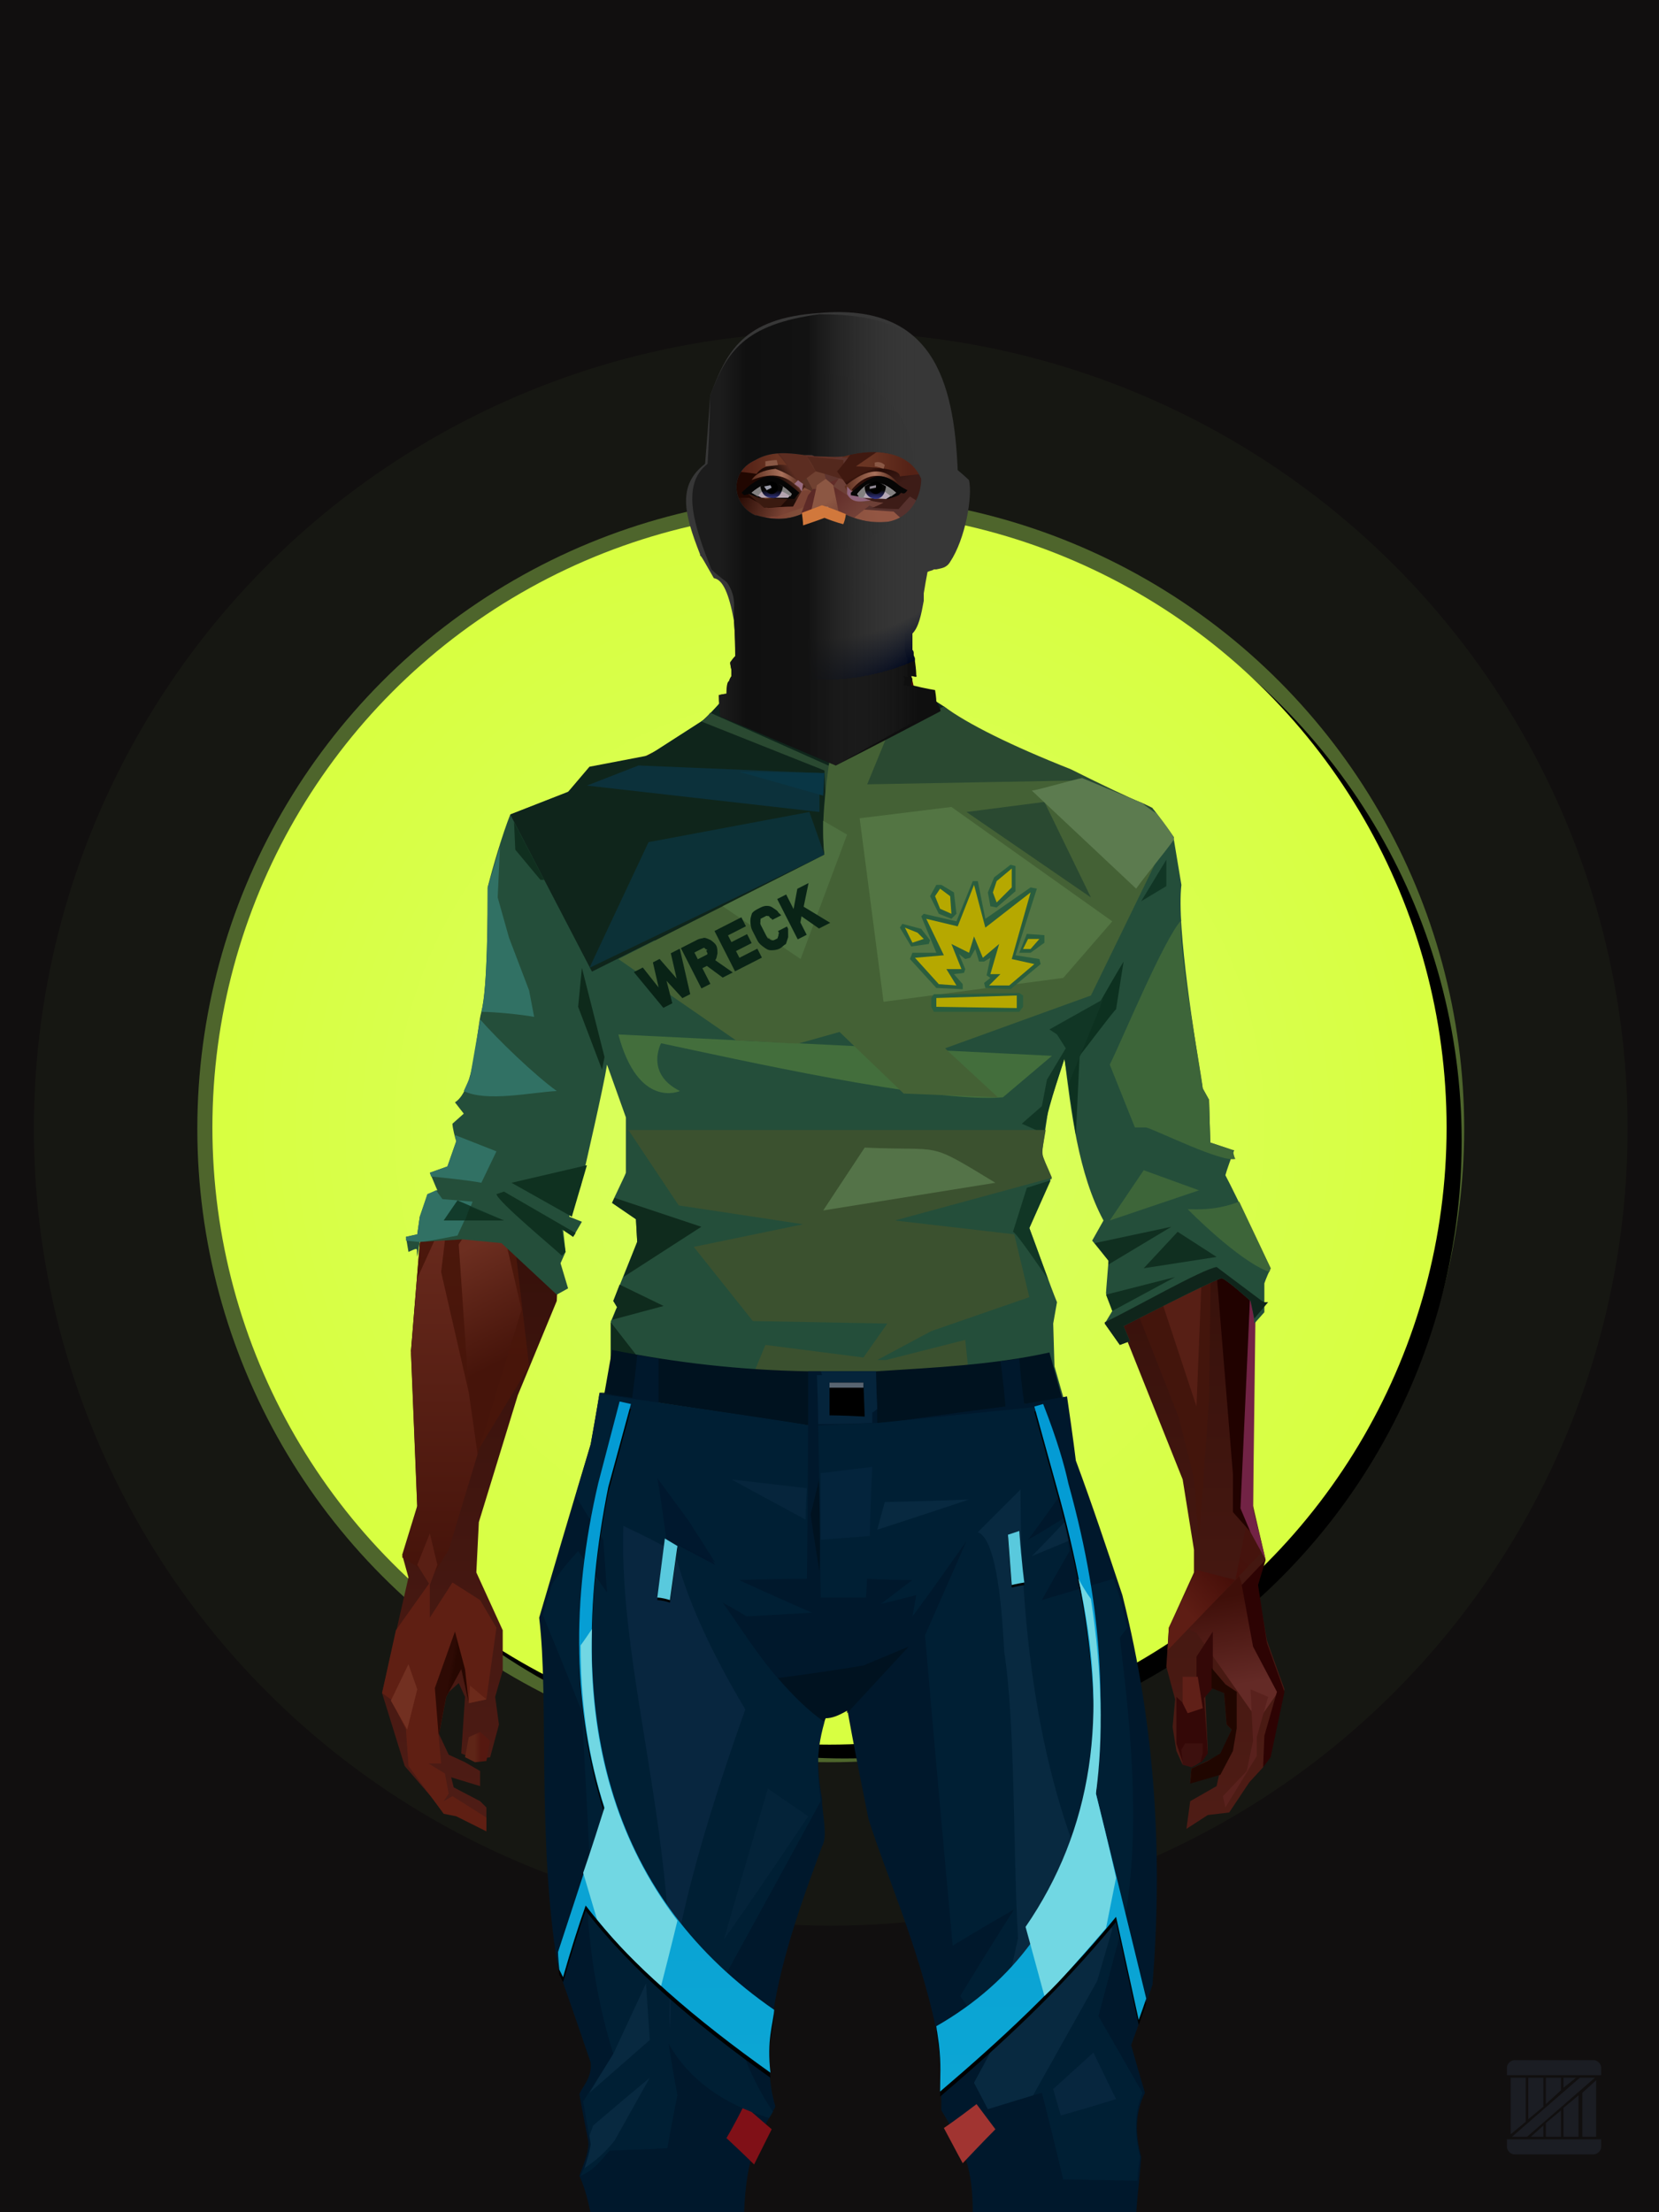 <?xml version="1.0" encoding="UTF-8"?><svg width="1320px" height="1760px" viewBox="0 0 1320 1760" version="1.1" xmlns="http://www.w3.org/2000/svg" xmlns:xlink="http://www.w3.org/1999/xlink"><defs><filter width="130%" height="130%" x="-15%" y="-15%" id="id-30161" filterUnits="objectBoundingBox"><feGaussianBlur in="SourceGraphic" stdDeviation="50"></feGaussianBlur></filter><filter width="124%" height="124%" x="-12%" y="-12%" id="id-30162" filterUnits="objectBoundingBox"><feGaussianBlur in="SourceGraphic" stdDeviation="50"></feGaussianBlur></filter><radialGradient cx="50%" cy="50%" r="70%" id="id-30163" fx="50%" fy="50%" gradientTransform=" translate(0.500,0.500) scale(1,1) translate(-0.500,-0.500)"><stop stop-color="#DAFF66" offset="0%"></stop><stop stop-color="#D7FF31" offset="100%"></stop></radialGradient><circle cx="660" cy="897" r="491" id="id-30164"></circle><filter width="107%" height="107%" x="-2%" y="-2%" id="id-30165" filterUnits="objectBoundingBox"><feOffset result="id-30166" in="SourceAlpha" dx="12" dy="11"></feOffset><feGaussianBlur result="id-30167" in="SourceGraphic" stdDeviation="10"></feGaussianBlur><feColorMatrix in="SourceGraphic" type="matrix" values="0 0 0 0 0 0 0 0 0 0 0 0 0 0 0 0 0 0 0.500 0"></feColorMatrix></filter></defs><g stroke="none" stroke-width="1" fill="none" id="id-30170" fill-rule="evenodd"><g id="id-30171"><rect fill="#110F0F" width="1320" height="1760" x="0" y="0" id="id-30172"></rect><circle cx="661" cy="898" r="504" fill="#BAFF5F" opacity="0.579" id="id-30173" filter="url(#id-30161)"></circle><circle cx="661" cy="898" r="634" fill="#BAFF5F" opacity="0.181" id="id-30173" filter="url(#id-30162)"></circle><g id="id-30173"><use fill="#000000" fill-opacity="1" xlink:href="#id-30164" filter="url(#id-30165)"></use><use fill="url(#id-30163)" xlink:href="#id-30164" fill-rule="evenodd"></use></g></g></g><defs><linearGradient x1="50%" y1="6%" x2="50%" y2="100%" id="id-110679"><stop stop-color="#6F4A3F" offset="0%"></stop><stop stop-color="#45191D" offset="8%"></stop><stop stop-color="#54241C" offset="20%"></stop><stop stop-color="#35100A" offset="34%"></stop><stop stop-color="#4C1B14" offset="71%"></stop><stop stop-color="#602521" offset="100%"></stop></linearGradient><linearGradient x1="50%" y1="-10%" x2="50%" y2="84%" id="id-110680"><stop stop-color="#270702" offset="0%"></stop><stop stop-color="#4D190D" offset="49%"></stop><stop stop-color="#48150A" offset="100%"></stop></linearGradient><linearGradient x1="57%" y1="50%" x2="47%" y2="56%" id="id-110681"><stop stop-color="#290805" offset="0%"></stop><stop stop-color="#2C0303" offset="100%"></stop></linearGradient><linearGradient x1="45%" y1="35%" x2="55%" y2="47%" id="id-110682"><stop stop-color="#4B1B14" offset="0%"></stop><stop stop-color="#2D0303" offset="100%"></stop></linearGradient><linearGradient x1="54%" y1="31%" x2="47%" y2="81%" id="id-110683"><stop stop-color="#451A11" offset="0%"></stop><stop stop-color="#320D07" offset="19%"></stop><stop stop-color="#370404" offset="71%"></stop><stop stop-color="#340505" offset="81%"></stop><stop stop-color="#220000" offset="100%"></stop></linearGradient><linearGradient x1="43%" y1="38%" x2="54%" y2="44%" id="id-110684"><stop stop-color="#2E0A04" offset="0%"></stop><stop stop-color="#270701" offset="100%"></stop></linearGradient><linearGradient x1="46%" y1="8%" x2="58%" y2="82%" id="id-110685"><stop stop-color="#4D1E18" offset="0%"></stop><stop stop-color="#36100D" offset="100%"></stop></linearGradient><linearGradient x1="50%" y1="41%" x2="49%" y2="66%" id="id-110686"><stop stop-color="#592D1F" offset="0%"></stop><stop stop-color="#480A09" offset="27%"></stop><stop stop-color="#2F0B06" offset="100%"></stop></linearGradient><linearGradient x1="63%" y1="4%" x2="25%" y2="77%" id="id-110687"><stop stop-color="#5A1821" offset="0%"></stop><stop stop-color="#63271A" offset="55%"></stop><stop stop-color="#3F1007" offset="100%"></stop></linearGradient><linearGradient x1="50%" y1="23%" x2="41%" y2="77%" id="id-110688"><stop stop-color="#2C0C04" offset="0%"></stop><stop stop-color="#190501" offset="100%"></stop></linearGradient><linearGradient x1="47%" y1="22%" x2="55%" y2="89%" id="id-110689"><stop stop-color="#4A2318" offset="0%"></stop><stop stop-color="#481F15" offset="100%"></stop></linearGradient><linearGradient x1="86%" y1="87%" x2="12%" y2="66%" id="id-110690"><stop stop-color="#220401" offset="0%"></stop><stop stop-color="#2C0903" offset="100%"></stop></linearGradient><linearGradient x1="71%" y1="11%" x2="50%" y2="100%" id="id-110691"><stop stop-color="#320A06" offset="0%"></stop><stop stop-color="#48160A" offset="100%"></stop></linearGradient><linearGradient x1="66%" y1="46%" x2="56%" y2="43%" id="id-110692"><stop stop-color="#1A0002" offset="0%"></stop><stop stop-color="#140000" offset="100%"></stop></linearGradient><linearGradient x1="100%" y1="41%" x2="50%" y2="63%" id="id-110693"><stop stop-color="#130000" offset="0%"></stop><stop stop-color="#120000" offset="100%"></stop></linearGradient><linearGradient x1="69%" y1="20%" x2="50%" y2="100%" id="id-110694"><stop stop-color="#2F0A04" offset="0%"></stop><stop stop-color="#1E0200" offset="100%"></stop></linearGradient><linearGradient x1="36%" y1="20%" x2="57%" y2="81%" id="id-110695"><stop stop-color="#59243C" offset="0%"></stop><stop stop-color="#4B191E" offset="100%"></stop></linearGradient><linearGradient x1="46%" y1="67%" x2="92%" y2="50%" id="id-110696"><stop stop-color="#47120E" offset="0%"></stop><stop stop-color="#525767" offset="100%" stop-opacity="0.348"></stop></linearGradient><linearGradient x1="17%" y1="24%" x2="78%" y2="69%" id="id-110697"><stop stop-color="#6C3328" offset="0%"></stop><stop stop-color="#3A140E" offset="100%"></stop></linearGradient><linearGradient x1="26%" y1="42%" x2="80%" y2="75%" id="id-110698"><stop stop-color="#662620" offset="0%"></stop><stop stop-color="#6D6172" offset="100%" stop-opacity="0.068"></stop></linearGradient><linearGradient x1="29%" y1="56%" x2="77%" y2="50%" id="id-110699"><stop stop-color="#622121" offset="0%"></stop><stop stop-color="#61474D" offset="100%" stop-opacity="0.449"></stop></linearGradient><linearGradient x1="74%" y1="24%" x2="34%" y2="74%" id="id-110700"><stop stop-color="#5D3325" offset="0%"></stop><stop stop-color="#46140A" offset="100%"></stop></linearGradient><linearGradient x1="66%" y1="100%" x2="40%" y2="0%" id="id-110701"><stop stop-color="#3B0710" offset="0%"></stop><stop stop-color="#70253E" offset="45%"></stop><stop stop-color="#45130B" offset="100%"></stop></linearGradient><linearGradient x1="52%" y1="13%" x2="59%" y2="75%" id="id-110702"><stop stop-color="#3F0F09" offset="0%"></stop><stop stop-color="#642A26" offset="100%"></stop></linearGradient><linearGradient x1="28%" y1="76%" x2="73%" y2="20%" id="id-110703"><stop stop-color="#5E1D14" offset="0%"></stop><stop stop-color="#470F09" offset="67%"></stop><stop stop-color="#45130D" offset="100%"></stop></linearGradient><linearGradient x1="66%" y1="59%" x2="24%" y2="66%" id="id-110704"><stop stop-color="#230401" offset="0%"></stop><stop stop-color="#400F07" offset="100%"></stop></linearGradient><linearGradient x1="41%" y1="11%" x2="61%" y2="81%" id="id-110705"><stop stop-color="#541E13" offset="0%"></stop><stop stop-color="#43130B" offset="100%"></stop></linearGradient><linearGradient x1="19%" y1="58%" x2="66%" y2="43%" id="id-110706"><stop stop-color="#602617" offset="0%"></stop><stop stop-color="#46140A" offset="100%"></stop></linearGradient><linearGradient x1="73%" y1="50%" x2="30%" y2="53%" id="id-110707"><stop stop-color="#591531" offset="0%"></stop><stop stop-color="#853542" offset="100%"></stop></linearGradient><linearGradient x1="31%" y1="0%" x2="50%" y2="100%" id="id-110708"><stop stop-color="#6A2C21" offset="0%"></stop><stop stop-color="#61261C" offset="100%"></stop></linearGradient><linearGradient x1="29%" y1="43%" x2="65%" y2="100%" id="id-110709"><stop stop-color="#5F1C26" offset="0%"></stop><stop stop-color="#4E1715" offset="100%"></stop></linearGradient><linearGradient x1="13%" y1="78%" x2="84%" y2="50%" id="id-110710"><stop stop-color="#360808" offset="0%"></stop><stop stop-color="#230401" offset="100%"></stop></linearGradient><linearGradient x1="50%" y1="0%" x2="36%" y2="100%" id="id-110711"><stop stop-color="#61173B" offset="0%"></stop><stop stop-color="#581F13" offset="100%"></stop></linearGradient><linearGradient x1="50%" y1="28%" x2="64%" y2="55%" id="id-110712"><stop stop-color="#501021" offset="0%"></stop><stop stop-color="#571626" offset="100%"></stop></linearGradient><linearGradient x1="40%" y1="55%" x2="62%" y2="71%" id="id-110713"><stop stop-color="#421209" offset="0%"></stop><stop stop-color="#39090A" offset="100%"></stop></linearGradient><linearGradient x1="9%" y1="37%" x2="88%" y2="55%" id="id-110714"><stop stop-color="#1F0301" offset="0%"></stop><stop stop-color="#150000" offset="100%"></stop></linearGradient><linearGradient x1="62%" y1="19%" x2="50%" y2="100%" id="id-110715"><stop stop-color="#47140A" offset="0%"></stop><stop stop-color="#220301" offset="100%"></stop></linearGradient><linearGradient x1="45%" y1="18%" x2="51%" y2="67%" id="id-110716"><stop stop-color="#6C2E20" offset="0%"></stop><stop stop-color="#46140A" offset="100%"></stop></linearGradient><linearGradient x1="50%" y1="0%" x2="50%" y2="100%" id="id-110717"><stop stop-color="#6A2B1E" offset="0%"></stop><stop stop-color="#45130A" offset="100%"></stop></linearGradient><linearGradient x1="45%" y1="50%" x2="58%" y2="50%" id="id-110718"><stop stop-color="#220401" offset="0%"></stop><stop stop-color="#40140B" offset="100%"></stop></linearGradient><linearGradient x1="33%" y1="74%" x2="77%" y2="42%" id="id-110719"><stop stop-color="#43140C" offset="0%"></stop><stop stop-color="#551E11" offset="100%"></stop></linearGradient><linearGradient x1="63%" y1="59%" x2="38%" y2="59%" id="id-110720"><stop stop-color="#551810" offset="0%"></stop><stop stop-color="#5E2517" offset="100%"></stop></linearGradient><linearGradient x1="50%" y1="0%" x2="50%" y2="100%" id="id-110721"><stop stop-color="#512418" offset="0%"></stop><stop stop-color="#3F0F0D" offset="100%"></stop></linearGradient><linearGradient x1="47%" y1="47%" x2="53%" y2="50%" id="id-110722"><stop stop-color="#5B291F" offset="0%"></stop><stop stop-color="#42120D" offset="100%"></stop></linearGradient><linearGradient x1="50%" y1="0%" x2="50%" y2="100%" id="id-110723"><stop stop-color="#350B08" offset="0%"></stop><stop stop-color="#320706" offset="100%"></stop></linearGradient><linearGradient x1="50%" y1="0%" x2="50%" y2="100%" id="id-110724"><stop stop-color="#732A2A" offset="0%"></stop><stop stop-color="#482115" offset="100%"></stop></linearGradient><linearGradient x1="0%" y1="55%" x2="100%" y2="55%" id="id-110725"><stop stop-color="#4E1513" offset="0%"></stop><stop stop-color="#2E0705" offset="100%"></stop></linearGradient><linearGradient x1="50%" y1="0%" x2="50%" y2="100%" id="id-110726"><stop stop-color="#5F251C" offset="0%"></stop><stop stop-color="#3E0D0A" offset="100%"></stop></linearGradient><linearGradient x1="49%" y1="20%" x2="52%" y2="96%" id="id-110727"><stop stop-color="#441410" offset="0%"></stop><stop stop-color="#3A0F0B" offset="100%"></stop></linearGradient><linearGradient x1="33%" y1="47%" x2="59%" y2="56%" id="id-110728"><stop stop-color="#3F150C" offset="0%"></stop><stop stop-color="#2B0605" offset="100%"></stop></linearGradient></defs><g transform=" translate(304,473)" id="id-110729"><polygon points="174 662 139 824 137 906 146 1082 171 1154 176 1211 174 1230 175 1284 287 1284 284 1265 308 1195 306 1124 345 952 343 912 353 879 362 881 371 877 383 904 391 970 434 1079 457 1202 475 1252 475 1284 596 1284 600 1225 591 1146 609 1103 612 997 596 842 545 671 539 640 528 606 531 569 509 498 522 403 539 360 539 348 563 464 576 498 585 574 637 704 646 760 646 778 626 822 624 853 631 879 629 901 632 920 637 931 647 931 657 920 655 877 659 867 670 874 672 899 676 903 667 923 644 934 643 945 666 939 664 948 643 960 640 982 657 971 674 969 690 945 701 933 704 926 707 923 713 892 718 871 704 832 696 786 703 768 693 725 693 521 652 425 629 282 626 203 612 175 567 156 548 141 530 139 479 114 422 73 416 42 415 1 285 0 284 73 279 83 242 114 196 137 171 139 155 156 108 175 91 228 91 287 68 431 30 516 23 602 28 725 16 764 21 782 0 874 18 932 49 968 59 970 83 982 83 965 78 960 57 949 55 941 78 948 78 936 66 929 53 923 45 906 51 875 61 866 66 877 63 922 75 927 86 925 93 899 90 877 96 856 96 824 75 778 77 738 108 637 139 562 142 495 159 458 180 358 199 403 203 461 211 504 188 564 191 608" fill="url(#id-110679)" id="id-110730"></polygon><polygon points="91 287 68 431 30 516 23 602 72 688 117 614 98 452 109 469 123 336 102 372 109 294 88 309 109 285" fill="url(#id-110680)" id="id-110730"></polygon><polygon points="383 906 391 972 434 1081 457 1204 475 1254 475 1287 596 1287 600 1226 591 1148 609 1105 612 999 602 904 584 908 584 846 535 683 456 705 382 878" fill="url(#id-110681)" id="id-110730"></polygon><polygon points="137 907 146 1083 171 1156 176 1212 174 1232 175 1286 175 1287 287 1287 284 1266 308 1197 306 1126 345 954 343 923 293 814 263 724 247 711" fill="url(#id-110682)" id="id-110730"></polygon><polygon points="545 671 539 639 528 606 531 569 509 498 522 403 539 359 539 348 563 463 576 498 601 538 660 489 688 527 652 425 629 281 626 203 612 175 568 155 548 140 530 139 479 114 422 73 416 42 415 1 360 1 360 713 462 722" fill="url(#id-110683)" id="id-110730"></polygon><polygon points="83 984 59 972 49 970 21 932 19 903 7 879 0 874 11 824 38 786 38 814 56 786 78 800 91 822 83 879 69 882 63 855 51 877 45 908 47 930 37 930 50 938 53 954 49 960 56 956 83 973" fill="#5F1F13" id="id-110735"></polygon><polygon points="66 855 69 882 63 855 51 877 45 908 42 870 58 825" fill="url(#id-110684)" id="id-110735"></polygon><polygon points="83 879 69 882 70 868" fill="#6C2A1B" id="id-110735"></polygon><polygon points="481 376 513 349 558 291 522 368" fill="#410721" id="id-110738"></polygon><polygon points="313 697 260 560 246 448 259 424 355 408 361 366 317 404 285 409 267 378 313 343 394 351 431 378 420 404 368 399 371 404 449 421 466 441 449 510 466 547 406 697 358 717" fill="url(#id-110685)" id="id-110739"></polygon><polygon points="410 87 430 79 423 73 416 42 416 4 284 6 284 45 283 73 278 83 244 111 195 136 366 136 390 67 410 23" fill="url(#id-110686)" id="id-110740"></polygon><polygon points="182 180 133 231 97 289 97 231 113 182 165 159" fill="url(#id-110687)" id="id-110741"></polygon><polygon points="346 107 384 55 409 31 414 23 299 31" fill="url(#id-110688)" id="id-110742"></polygon><polygon points="287 93 295 32 323 129" fill="url(#id-110689)" id="id-110743"></polygon><polygon points="336 139 314 151 270 146 224 139" fill="#6C362B" id="id-110744"></polygon><polygon points="410 84 409 136 461 129" fill="url(#id-110690)" id="id-110745"></polygon><polygon points="173 246 167 286 191 351 263 386 328 330 359 330 359 152 348 139 336 139 309 152" fill="url(#id-110691)" id="id-110746"></polygon><polygon points="464 159 516 190 500 159" fill="url(#id-110692)" id="id-110747"></polygon><polygon points="302 31 346 72 382 62 409 37 416 28 416 13" fill="url(#id-110693)" id="id-110748"></polygon><polygon points="263 151 191 202 219 151" fill="#31050C" id="id-110749"></polygon><polygon points="154 206 170 170 122 188" fill="#894752" id="id-110750"></polygon><polygon points="358 285 344 299 323 318 305 354 358 345 354 305" fill="url(#id-110694)" id="id-110751"></polygon><polygon points="260 361 265 387 203 371 191 347" fill="#380B07" id="id-110752"></polygon><polygon points="198 362 181 359 167 284" fill="#1D0100" id="id-110753"></polygon><polygon points="477 341 477 335 488 326 496 325 509 338 496 348 485 354" fill="#130000" id="id-110754"></polygon><polygon points="314 151 342 220 317 293 237 351 209 318 172 251 185 205 270 146" fill="url(#id-110695)" id="id-110755"></polygon><polygon points="314 151 330 238 209 318 172 251 185 205 270 146" fill="url(#id-110696)" id="id-110755"></polygon><polygon points="211 335 223 322 242 327 244 332 235 353 213 349" fill="#190001" id="id-110757"></polygon><polygon points="224 339 226 342 226 345 222 349 235 350 242 333 230 338 227 335" fill="#210A0F" id="id-110758"></polygon><polygon points="488 343 491 347 486 351 479 338 489 327 495 327 493 336" fill="#1F0405" id="id-110759"></polygon><polygon points="485 339 488 343 493 337" fill="#310C07" id="id-110760"></polygon><polygon points="359 162 359 291 406 325 455 347 529 267 463 182 415 166" fill="url(#id-110697)" id="id-110761"></polygon><polygon points="359 178 359 281 391 302 391 249 489 270 461 189 415 166" fill="url(#id-110698)" id="id-110761"></polygon><polygon points="359 178 359 219 472 220 461 189 415 166 371 163" fill="url(#id-110699)" id="id-110761"></polygon><polygon points="358 178 372 168 440 156 413 137 378 158 411 80 396 60 358 146" fill="url(#id-110700)" id="id-110764"></polygon><polygon points="346 140 358 152 372 129 400 48 369 86 364 130" fill="#622D32" id="id-110765"></polygon><polygon points="591 281 601 226 559 159 514 159 523 138 499 156 571 263" fill="url(#id-110701)" id="id-110766"></polygon><polygon points="609 298 626 332 629 285 627 227 614 207 617 251" fill="#421D30" id="id-110767"></polygon><polygon points="554 159 567 157 612 177 614 192 579 175 603 207 601 226" fill="#420A1F" id="id-110768"></polygon><polygon points="641 823 648 826 697 896 713 873 682 781" fill="url(#id-110702)" id="id-110769"></polygon><polygon points="625 840 700 762 688 738 679 784 648 776 626 822" fill="url(#id-110703)" id="id-110769"></polygon><polygon points="648 862 648 845 661 825 661 870 654 878 657 922 652 929 637 929 632 914 632 893 632 877 644 888" fill="#340807" id="id-110771"></polygon><polygon points="554 375 577 333 607 451 594 508 568 462" fill="#441208" id="id-110772"></polygon><polygon points="623 326 643 425 633 431 693 523 652 427 636 326 625 315" fill="#5A1935" id="id-110773"></polygon><polygon points="628 274 638 339 623 314" fill="#2A0303" id="id-110774"></polygon><polygon points="693 523 695 567 685 525 618 416 633 431" fill="#150000" id="id-110775"></polygon><polygon points="640 463 599 539 601 571 634 655 646 703 650 754 658 640 660 491" fill="#43150C" id="id-110776"></polygon><polygon points="610 531 648 646 652 546 638 479" fill="#571F15" id="id-110776"></polygon><polygon points="693 748 677 730 677 700 660 491 685 525 691 552 684 727" fill="#210200" id="id-110778"></polygon><polygon points="691 746 703 768 693 727 695 567 691 551 683 727" fill="#722345" id="id-110779"></polygon><polygon points="260 559 310 683 355 716 263 713 238 685 195 582" fill="url(#id-110704)" id="id-110780"></polygon><polygon points="637 931 636 919 639 914 653 914 653 922 651 929 648 931 644 933" fill="#3D100E" id="id-110781"></polygon><polygon points="637 861 637 882 641 890 653 886 649 861" fill="#602018" id="id-110782"></polygon><polygon points="691 871 693 912 688 936 669 956 671 965 696 924 696 909 705 877" fill="#59211D" id="id-110783"></polygon><polygon points="703 768 684 788 693 837 712 873 702 908 701 933 707 925 718 873 704 834 697 788" fill="#2D0303" id="id-110784"></polygon><polygon points="667 939 643 946 644 934 657 928 667 922 676 903 672 899 670 874 660 870 660 854 671 867 680 873 680 902 677 920" fill="#200600" id="id-110785"></polygon><polygon points="361 510 359 634 426 561 420 535" fill="url(#id-110705)" opacity="0.626" id="id-110786"></polygon><polygon points="319 403 289 399 268 380 313 343 361 348 362 372" fill="url(#id-110706)" id="id-110787"></polygon><polygon points="171 141 168 151 180 151 204 139 196 138" fill="url(#id-110707)" id="id-110788"></polygon><polygon points="359 308 362 360 382 334" fill="#6A2C1E" opacity="0.625" id="id-110789"></polygon><polygon points="360 546 360 584 387 551 374 540" fill="url(#id-110708)" opacity="0.626" id="id-110790"></polygon><polygon points="346 542 360 547 373 540 360 534" fill="#0E0000" id="id-110791"></polygon><polygon points="325 545 277 503 259 561 308 579" fill="url(#id-110709)" opacity="0.758" id="id-110792"></polygon><polygon points="389 499 460 467 449 510 404 520" fill="url(#id-110710)" id="id-110793"></polygon><polygon points="364 491 361 403 420 428" fill="url(#id-110711)" opacity="0.758" id="id-110794"></polygon><polygon points="262 446 333 446 323 469 279 492" fill="url(#id-110712)" opacity="0.758" id="id-110795"></polygon><polygon points="259 425 279 496 259 561 236 528 213 443 227 425 243 447" fill="url(#id-110713)" id="id-110796"></polygon><polygon points="412 343 444 374 466 383 499 351 447 354 416 339" fill="url(#id-110714)" id="id-110797"></polygon><polygon points="164 252 163 278 128 284" fill="#170000" id="id-110798"></polygon><polygon points="58 478 88 441 88 416 69 430 66 456" fill="url(#id-110715)" id="id-110799"></polygon><polygon points="76 684 69 634 61 517 89 474 111 569" fill="url(#id-110716)" id="id-110800"></polygon><polygon points="53 489 47 539 69 635 76 684 53 760 40 781 16 766 28 727 23 604 28 544" fill="url(#id-110717)" id="id-110801"></polygon><polygon points="136 452 127 497 153 460 177 340 170 300" fill="#1F0300" id="id-110802"></polygon><polygon points="181 359 159 460 143 497 142 514 123 532 109 514 108 490 127 497 153 460 177 340" fill="#2B0903" id="id-110802"></polygon><polygon points="38 747 28 772 38 788 44 772" fill="#591F14" id="id-110804"></polygon><polygon points="359 379 342 413 361 444 377 417" fill="url(#id-110718)" id="id-110805"></polygon><polygon points="196 581 260 561 229 519" fill="url(#id-110719)" id="id-110806"></polygon><polygon points="74 929 66 925 69 909 78 905 86 912 83 928" fill="url(#id-110720)" id="id-110807"></polygon><polygon points="20 903 7 880 21 851 28 871" fill="#723021" id="id-110808"></polygon><polygon points="218 1123 203 1040 191 913 171 1090 182 1169 230 1208 261 1237 270 1213 234 1175 212 1157 272 1191 281 1169" fill="url(#id-110721)" opacity="0.808" id="id-110809"></polygon><polygon points="182 1207 181 1155 213 1106 236 1166 230 1210" fill="#44120C" id="id-110810"></polygon><polygon points="187 902 211 1137 227 1161 275 1187 299 1137 272 1009 299 918 269 791 211 836" fill="url(#id-110722)" id="id-110811"></polygon><polygon points="288 1079 311 1040 311 942 295 903 264 1019 275 1188 301 1137" fill="url(#id-110723)" id="id-110812"></polygon><polygon points="584 908 604 1008 608 1106 614 998 599 887" fill="#722345" id="id-110813"></polygon><polygon points="430 886 488 1140 535 1115 561 925 566 886 536 816 500 786" fill="url(#id-110724)" opacity="0.792" id="id-110814"></polygon><polygon points="581 921 588 1011 584 1112 576 1162 544 1046 566 886" fill="url(#id-110725)" id="id-110815"></polygon><polygon points="561 1247 518 1200 472 1112 494 931 505 931 594 1188 579 1244" fill="url(#id-110726)" id="id-110816"></polygon><polygon points="531 1221 539 1263 536 1269 516 1287 509 1287 500 1263 513 1199 488 1226 462 1170 472 1101 427 1010 398 877 469 771 518 739 536 818 500 787 433 890 477 1078 534 1212" fill="url(#id-110727)" id="id-110817"></polygon><polygon points="321 1058 284 852 258 721 266 733 371 879 362 883 354 881 343 914 345 954" fill="#3E1009" id="id-110818"></polygon><polygon points="429 1068 424 875 536 705 454 704 380 865 384 906 391 972" fill="#47100B" opacity="0.394" id="id-110819"></polygon><polygon points="175 1262 194 1287 206 1287 225 1226 213 1249 175 1221 174 1232" fill="#210300" id="id-110820"></polygon><polygon points="528 1227 554 1234 569 1169 549 1168" fill="#551E14" id="id-110821"></polygon><polygon points="546 678 545 672 539 641 528 608 531 571 509 500 522 405 539 361 539 350 547 389 542 330 558 289 517 369 528 369 517 411 499 442 509 465 488 531 507 525 522 585 449 724" fill="#1B0000" id="id-110730"></polygon><polygon points="402 722 490 609 522 585 449 723" fill="#401009" id="id-110823"></polygon><polygon points="174 664 139 826 137 907 139 937 238 690 352 886 354 881 362 883 371 879 383 906 471 773 548 712 596 844 545 673 539 641 478 697 449 723 278 705 232 657 188 566 191 610" fill="url(#id-110728)" id="id-110730"></polygon><polygon points="189 616 211 620 190 586 190 609" fill="#1B0000" id="id-110825"></polygon><polygon points="139 836 225 709 167 697 139 826" fill="#1B0000" id="id-110826"></polygon><polygon points="518 734 596 843 547 678" fill="#1B0000" id="id-110827"></polygon><polygon points="415 778 447 726 314 744 329 762" fill="#511911" opacity="0.520" id="id-110730"></polygon><polygon points="411 685 463 666 456 573" fill="#300404" id="id-110829"></polygon></g><defs><linearGradient x1="53%" y1="5%" x2="47%" y2="91%" id="id-111395"><stop stop-color="#98AEEE" offset="0%"></stop><stop stop-color="#60261D" offset="82%"></stop><stop stop-color="#AF4336" offset="100%"></stop></linearGradient><linearGradient x1="62%" y1="61%" x2="50%" y2="36%" id="id-111396"><stop stop-color="#763E30" offset="0%"></stop><stop stop-color="#230801" offset="100%"></stop></linearGradient><linearGradient x1="50%" y1="13%" x2="57%" y2="81%" id="id-111397"><stop stop-color="#5C0D0D" offset="0%"></stop><stop stop-color="#AF4336" offset="100%"></stop></linearGradient><linearGradient x1="50%" y1="0%" x2="54%" y2="88%" id="id-111398"><stop stop-color="#341108" offset="0%"></stop><stop stop-color="#4D1910" offset="100%"></stop></linearGradient><linearGradient x1="46%" y1="75%" x2="35%" y2="25%" id="id-111399"><stop stop-color="#5E241A" offset="0%"></stop><stop stop-color="#8C1919" offset="100%"></stop><stop stop-color="#8C1919" offset="100%"></stop></linearGradient><linearGradient x1="33%" y1="21%" x2="55%" y2="84%" id="id-111400"><stop stop-color="#622513" offset="0%"></stop><stop stop-color="#5D322A" offset="10%"></stop><stop stop-color="#673225" offset="53%"></stop><stop stop-color="#70392B" offset="70%"></stop><stop stop-color="#592419" offset="88%"></stop><stop stop-color="#59261B" offset="100%"></stop></linearGradient><linearGradient x1="28%" y1="56%" x2="79%" y2="54%" id="id-111401"><stop stop-color="#7F4233" offset="0%"></stop><stop stop-color="#804D39" offset="16%"></stop><stop stop-color="#935643" offset="100%"></stop></linearGradient><linearGradient x1="68%" y1="59%" x2="18%" y2="46%" id="id-111402"><stop stop-color="#7A4334" offset="0%"></stop><stop stop-color="#230802" offset="100%"></stop></linearGradient><linearGradient x1="26%" y1="17%" x2="91%" y2="50%" id="id-111403"><stop stop-color="#693528" offset="0%"></stop><stop stop-color="#8B576B" offset="16%"></stop><stop stop-color="#63372F" offset="51%"></stop><stop stop-color="#5A332E" offset="85%"></stop><stop stop-color="#59322D" offset="88%"></stop><stop stop-color="#56312D" offset="100%"></stop></linearGradient><linearGradient x1="45%" y1="16%" x2="52%" y2="84%" id="id-111404"><stop stop-color="#451B10" offset="0%"></stop><stop stop-color="#592419" offset="100%"></stop></linearGradient><linearGradient x1="91%" y1="32%" x2="50%" y2="77%" id="id-111405"><stop stop-color="#441F15" offset="0%"></stop><stop stop-color="#4F261A" offset="100%"></stop></linearGradient><linearGradient x1="61%" y1="0%" x2="61%" y2="72%" id="id-111406"><stop stop-color="#2A0F0A" offset="0%"></stop><stop stop-color="#55291D" offset="100%"></stop></linearGradient><linearGradient x1="34%" y1="50%" x2="87%" y2="60%" id="id-111407"><stop stop-color="#854A3B" offset="0%"></stop><stop stop-color="#723A2C" offset="100%"></stop></linearGradient><linearGradient x1="50%" y1="2%" x2="46%" y2="90%" id="id-111408"><stop stop-color="#44190E" offset="0%"></stop><stop stop-color="#6E2A15" offset="100%"></stop></linearGradient><linearGradient x1="67%" y1="12%" x2="50%" y2="100%" id="id-111409"><stop stop-color="#5B2926" offset="0%"></stop><stop stop-color="#622D29" offset="100%"></stop></linearGradient><linearGradient x1="45%" y1="50%" x2="56%" y2="52%" id="id-111410"><stop stop-color="#612C28" offset="0%"></stop><stop stop-color="#380F0A" offset="100%"></stop></linearGradient><linearGradient x1="18%" y1="22%" x2="62%" y2="71%" id="id-111411"><stop stop-color="#622D29" offset="0%"></stop><stop stop-color="#724037" offset="100%"></stop></linearGradient><linearGradient x1="50%" y1="35%" x2="87%" y2="93%" id="id-111412"><stop stop-color="#8C5743" offset="0%"></stop><stop stop-color="#622D29" offset="100%"></stop></linearGradient><linearGradient x1="50%" y1="50%" x2="18%" y2="50%" id="id-111413"><stop stop-color="#70392C" offset="0%"></stop><stop stop-color="#54281C" offset="100%"></stop></linearGradient><linearGradient x1="54%" y1="44%" x2="58%" y2="44%" id="id-111414"><stop stop-color="#8FA6D7" offset="0%"></stop><stop stop-color="#93ABDC" offset="100%" stop-opacity="0"></stop></linearGradient><linearGradient x1="52%" y1="37%" x2="52%" y2="60%" id="id-111415"><stop stop-color="#441F15" offset="0%"></stop><stop stop-color="#3F1D13" offset="100%" stop-opacity="0"></stop><stop stop-color="#3F1D13" offset="100%" stop-opacity="0"></stop></linearGradient><linearGradient x1="50%" y1="22%" x2="50%" y2="100%" id="id-111416"><stop stop-color="#2D0E09" offset="0%"></stop><stop stop-color="#4C2119" offset="100%"></stop></linearGradient><linearGradient x1="50%" y1="41%" x2="45%" y2="59%" id="id-111417"><stop stop-color="#35130A" offset="0%"></stop><stop stop-color="#2B1935" offset="100%"></stop></linearGradient><linearGradient x1="50%" y1="115%" x2="50%" y2="50%" id="id-111418"><stop stop-color="#370D0A" offset="0%"></stop><stop stop-color="#380F0A" offset="100%"></stop></linearGradient><linearGradient x1="73%" y1="34%" x2="35%" y2="50%" id="id-111419"><stop stop-color="#5C2D21" offset="0%"></stop><stop stop-color="#200E09" offset="42%"></stop><stop stop-color="#210701" offset="100%"></stop></linearGradient><linearGradient x1="26%" y1="40%" x2="50%" y2="72%" id="id-111420"><stop stop-color="#401910" offset="0%"></stop><stop stop-color="#270B06" offset="21%"></stop><stop stop-color="#3D1C17" offset="100%"></stop></linearGradient><linearGradient x1="100%" y1="50%" x2="0%" y2="50%" id="id-111421"><stop stop-color="#401A0F" offset="0%"></stop><stop stop-color="#A9715B" offset="44%"></stop><stop stop-color="#5D2F1F" offset="100%"></stop></linearGradient><linearGradient x1="100%" y1="50%" x2="0%" y2="50%" id="id-111422"><stop stop-color="#401A0F" offset="0%"></stop><stop stop-color="#A9715B" offset="44%"></stop><stop stop-color="#5D2F1F" offset="100%"></stop></linearGradient><linearGradient x1="82%" y1="50%" x2="18%" y2="50%" id="id-111423"><stop stop-color="#6A3523" offset="0%"></stop><stop stop-color="#552216" offset="100%"></stop></linearGradient><linearGradient x1="82%" y1="50%" x2="18%" y2="50%" id="id-111424"><stop stop-color="#552216" offset="0%"></stop><stop stop-color="#6A3523" offset="100%"></stop></linearGradient><linearGradient x1="50%" y1="50%" x2="50%" y2="100%" id="id-111425"><stop stop-color="#060505" offset="0%"></stop><stop stop-color="#34368A" offset="100%"></stop></linearGradient><linearGradient x1="50%" y1="50%" x2="50%" y2="100%" id="id-111426"><stop stop-color="#060505" offset="0%"></stop><stop stop-color="#34368A" offset="100%"></stop></linearGradient></defs><g transform=" translate(548,259)" id="id-111427"><g id="id-111428"><g transform=" translate(0,121)" id="id-111429"><polygon points="199 13 214 3 222 9 221 25 214 38 214 43 210 54 208 65 197 70 190 64" fill="url(#id-111395)" id="id-111430"></polygon><polygon points="197 24 209 14 216 9 219 10 220 22 214 37 195 43" fill="url(#id-111396)" id="id-111431"></polygon><polygon points="203 38 208 34 199 25 203 22 209 23 207 18 212 16 214 38 214 43 213 48 207 51 201 46" fill="url(#id-111397)" id="id-111430"></polygon><polygon points="212 5 214 3 222 9 222 10 219 10 216 9" fill="#5771A7" id="id-111430"></polygon><polygon points="208 65 197 70 190 64 194 42 199 50 193 62 199 67" fill="#50151B" id="id-111430"></polygon><polygon points="203 62 202 54 211 50" fill="#723C31" id="id-111435"></polygon><polygon points="196 50 202 51 203 42 196 46" fill="#230801" id="id-111436"></polygon><polygon points="194 45 199 47 202 45 202 32 197 31" fill="#421518" id="id-111437"></polygon><path d=" M 30,70 C 24,70 20,69 19,68 C 17,66 12,52 8,46 C 4,39 2,38 1,33 C 0,30 0,21 1,6 L 8,0 L 23,9 L 30,70 Z" fill="url(#id-111398)" id="id-111438"></path><polygon points="8 6 2 6 7 3 10 2 23 9 19 14" fill="#110A0C" id="id-111438"></polygon><path d=" M 26,68 C 23,69 20,69 19,68 C 17,66 12,52 8,46 C 7,44 6,43 6,42 C 9,45 10,47 12,48 C 13,50 14,52 16,56 L 26,68 Z" fill="#3F150D" id="id-111438"></path><polygon points="26 68 29 65 27 53 20 61" fill="#5E241A" id="id-111438"></polygon><path d=" M 23,19 C 12,12 6,9 5,9 C 3,10 2,18 2,33 L 17,53 L 26,52 L 23,19 Z" fill="url(#id-111399)" id="id-111442"></path><polygon points="12 17 19 19 18 26 15 28 22 38 21 49 12 44" fill="#3F150D" id="id-111443"></polygon><path d=" M 27,53 C 16,50 10,47 8,42 C 6,38 8,30 12,17 L 15,23 C 15,36 14,42 15,43 C 15,45 18,46 25,48 L 27,53 Z" fill="#5E241A" id="id-111444"></path><polygon points="11 31 19 26 19 18 14 20 12 18" fill="#3E150D" id="id-111445"></polygon><polygon points="20 46 17 42 22 37 25 48" fill="#6A3032" id="id-111446"></polygon></g><g transform=" translate(18,0)" id="id-111447"><path d=" M 20,231 C 18,227 11,201 5,153 C 3,140 2,128 1,117 C -1,91 4,63 8,49 C 9,46 16,35 16,34 C 30,20 56,0 94,0 C 157,0 178,45 181,51 C 183,57 183,111 181,144 C 178,177 162,232 160,235 C 158,239 124,261 119,264 C 113,266 74,267 69,264 C 64,261 22,235 20,231 Z" fill="url(#id-111400)" id="id-111448"></path><polygon points="7 140 17 117 33 106 149 120 167 144 147 176 73 161 39 177 29 171" fill="url(#id-111401)" id="id-111449"></polygon><polygon points="7 140 17 117 33 106 31 136 77 131 86 136 75 144 52 152 49 152 30 154 23 163" fill="url(#id-111402)" id="id-111449"></polygon><path d=" M 5,153 C 3,140 2,128 1,117 C -1,91 4,63 8,49 C 9,46 16,35 16,34 C 30,20 56,0 94,0 C 157,0 178,45 181,51 C 183,57 183,111 181,144 C 181,149 180,153 179,158 L 159,161 L 145,148 L 115,146 L 101,161 L 86,110 L 108,103 C 144,108 161,111 161,110 C 158,100 155,92 154,86 C 152,81 151,76 149,69 L 159,43 L 95,32 L 26,43 L 17,71 L 19,112 L 5,153 Z" fill="url(#id-111403)" id="id-111448"></path><polygon points="39 209 44 175 39 177 29 171" fill="#713A2C" id="id-111449"></polygon><path d=" M 20,231 C 18,227 11,201 5,153 C 4,146 3,140 3,133 L 30,171 L 54,255 C 40,246 21,234 20,231 Z" fill="url(#id-111404)" id="id-111448"></path><polygon points="120 214 141 194 148 211 132 249 115 262 65 259 56 251 73 255 98 256" fill="url(#id-111405)" id="id-111454"></polygon><polygon points="80 183 80 201 103 202 128 183 128 174 108 161" fill="#6D3E34" id="id-111455"></polygon><polygon points="99 197 98 188 119 178 132 185 139 201 121 214" fill="#5B2C22" id="id-111456"></polygon><polygon points="60 213 54 208 54 188 67 176 88 184 86 187 86 196 93 198 102 194 113 205" fill="#663226" id="id-111457"></polygon><polygon points="59 173 74 168 112 165 129 177 129 183 121 186 107 180 84 180 58 189" fill="#532016" id="id-111457"></polygon><polygon points="52 220 65 211 125 212 126 233 120 246 77 258" fill="url(#id-111406)" id="id-111459"></polygon><polygon points="151 171 140 187 108 161 141 174" fill="url(#id-111407)" id="id-111460"></polygon><polygon points="117 109 126 125 157 130 163 120 151 101" fill="#7D4C3D" id="id-111461"></polygon><polygon points="160 128 146 114 155 108 164 117 167 125 163 122" fill="#8C594E" id="id-111462"></polygon><polygon points="80 135 91 122 88 109 70 105" fill="#704131" id="id-111463"></polygon><polygon points="43 109 60 118 72 128 82 133 69 109 52 105" fill="#593225" id="id-111464"></polygon><path d=" M 180,154 C 175,187 161,232 160,235 C 159,237 151,243 142,249 L 154,166 L 172,136 L 180,154 Z" fill="url(#id-111408)" id="id-111448"></path><polygon points="104 105 128 105 160 106 154 87 144 99 126 102 114 91" fill="#5E2A1B" id="id-111466"></polygon></g></g><polygon points="95 135 84 164 97 164 104 130 99 130" fill="url(#id-111409)" id="id-111467"></polygon><polygon points="84 175 83 177 90 186 105 186 109 187 114 187 119 181 124 182 126 185 130 184 136 177 136 171 134 169 105 165" fill="url(#id-111410)" id="id-111468"></polygon><polygon points="119 163 111 125 119 122 144 143" fill="url(#id-111411)" id="id-111469"></polygon><path d=" M 84,175 L 89,160 L 94,163 L 102,127 L 109,122 L 115,127 L 121,157 L 122,161 L 126,156 L 134,169 L 132,173 L 119,169 L 110,172 L 95,172 C 93,173 91,174 89,175 C 88,175 86,175 84,175 Z" fill="url(#id-111412)" id="id-111470"></path><polygon points="179 128 167 143 148 145 131 138 115 128 126 112 137 110 148 120 161 118 172 126" fill="#6D4037" id="id-111471"></polygon><polygon points="102 154 104 144 111 144 119 169 108 172 96 170" fill="#A57563" id="id-111470"></polygon><polygon points="95 171 100 164 108 171" fill="#C393A5" id="id-111473"></polygon><g transform=" translate(20,1)"><g id="id-111474"><path d=" M 0,128 C 2,128 3,128 3,128 L 9,130 C 8,150 8,159 8,159 C 6,158 5,158 5,158 L 0,144 C 0,133 0,128 0,128 Z" fill="#190D0D" id="id-111475"></path><g transform=" translate(1,0)" id="id-111476"><path d=" M 7,131 L 25,91 L 25,61 L 47,20 L 36,26 C 21,39 11,56 0,78 L 2,129 L 7,131 Z" fill="url(#id-111413)" id="id-111477"></path><path d=" M 104,0 C 134,4 155,22 167,55 C 166,89 166,106 166,106 C 171,123 174,139 168,153 L 169,190 C 180,155 181,98 178,51 C 168,30 163,27 146,14 C 132,5 118,1 104,0 Z" fill="url(#id-111414)" id="id-111478"></path><path d=" M 24,96 C 50,94 63,93 63,93 C 83,97 92,99 92,99 C 112,94 121,92 121,92 C 138,93 148,97 158,101 C 152,94 141,88 128,83 C 104,86 92,87 92,87 L 63,80 C 37,91 24,96 24,96 Z" fill="#89594A" id="id-111479"></path><path d=" M 132,43 L 147,52 C 135,73 129,84 129,84 C 105,87 93,89 93,89 C 70,84 59,81 59,81 L 64,66 C 109,51 132,43 132,43 Z" fill="#724037" id="id-111480"></path><path d=" M 1,72 L 39,14 L 26,22 C 7,33 2,58 1,72 Z" fill="#8B576B" id="id-111481"></path></g><path d=" M 2,109 C 9,108 12,108 12,108 L 12,122 C 9,129 7,132 7,132 L 3,128 C 2,115 2,109 2,109 Z" fill="#32130A" id="id-111482"></path></g><g transform=" translate(47,194)" id="id-111483"><path d=" M 24,64 C 24,54 24,49 24,49 C 29,46 32,44 32,44 C 44,44 49,44 49,44 C 58,48 62,50 62,50 L 59,66 C 36,64 24,64 24,64 Z" fill="#724037" id="id-111484"></path><path d=" M 16,29 C 26,43 30,50 30,50 C 49,50 58,50 58,50 L 74,29 C 36,29 16,29 16,29 Z" fill="#300F08" id="id-111485"></path><path d=" M 15,12 C 21,4 24,0 24,0 C 49,0 61,0 61,0 C 71,10 77,16 77,16 C 63,8 57,5 57,5 L 30,5 C 20,10 15,12 15,12 Z" fill="#986857" id="id-111486"></path><path d=" M 63,51 C 51,53 45,54 45,54 C 31,50 25,49 25,49 C 31,46 34,45 34,45 L 53,45 C 60,49 63,51 63,51 Z" fill="#92604E" id="id-111487"></path><path d=" M 25,49 C 31,46 34,45 34,45 C 42,49 46,51 46,51 L 38,51 L 25,49 Z" fill="#BA8B94" id="id-111488"></path><path d=" M 72,11 C 82,9 87,9 87,9 C 89,12 89,14 89,14 L 83,34 C 75,19 72,11 72,11 Z" fill="url(#id-111415)" id="id-111489"></path><path d=" M 3,12 C 10,15 13,16 13,16 C 15,26 16,31 16,31 C 13,36 12,39 12,39 L 0,21 C 2,15 3,12 3,12 Z" fill="#3A1911" id="id-111490"></path><path d=" M 5,19 C 4,23 4,25 4,25 L 13,29 C 8,22 5,19 5,19 Z" fill="#642F23" id="id-111491"></path><path d=" M 9,18 C 16,10 22,5 27,4 C 38,2 49,1 60,4 C 65,7 70,11 75,14 C 76,15 77,18 78,19 C 75,20 74,20 74,20 C 64,19 59,18 59,18 L 21,19 C 13,19 9,18 9,18 Z" fill="#2D0E09" id="id-111492"></path><path d=" M 12,17 C 21,9 26,5 26,5 C 29,8 31,12 32,17 L 20,18 C 15,17 12,17 12,17 Z" fill="#3A0C0A" id="id-111493"></path><path d=" M 41,3 C 38,8 36,12 34,16 C 47,16 53,16 53,16 L 47,4 C 43,3 41,3 41,3 Z" fill="url(#id-111416)" id="id-111494"></path><path d=" M 61,7 C 58,13 56,17 56,17 C 67,18 73,19 73,19 L 76,17 C 69,10 64,7 61,7 Z" fill="#460F0C" id="id-111495"></path><path d=" M 9,22 C 15,28 21,32 28,36 C 39,38 50,38 60,36 C 69,32 74,28 78,21 C 72,21 68,21 68,21 C 54,16 32,20 16,19 C 12,21 9,22 9,22 Z" fill="#6F2323" id="id-111496"></path><path d=" M 17,21 C 25,28 29,31 29,31 C 50,32 61,32 61,32 L 70,21 C 54,17 36,17 17,21 Z" fill="#A56172" id="id-111497"></path><path d=" M 25,21 C 21,21 19,21 19,21 C 25,26 27,28 27,28 C 34,26 42,25 50,27 C 57,26 61,26 61,26 C 54,25 51,25 51,25 C 46,23 39,22 28,24 C 26,22 25,21 25,21 Z" fill="#B77F91" id="id-111498"></path><path d=" M 5,18 L 11,25 L 15,20 C 25,21 34,20 42,19 C 48,18 54,19 60,20 L 66,20 L 75,26 L 80,18 C 77,19 73,19 69,18 C 65,18 58,17 50,15 C 45,17 40,16 35,15 C 26,17 17,18 5,18 Z" fill="#1F0805" id="id-111499"></path></g></g><path d=" M 38,231 C 37,230 37,228 36,225 L 87,256 L 133,258 L 149,246 L 166,209 L 163,247 C 152,254 140,262 137,264 C 131,266 92,267 87,264 C 82,261 40,235 38,231 Z" fill="url(#id-111417)" id="id-111448"></path><path d=" M 110,181 C 103,181 97,177 93,177 C 90,177 88,178 85,180 L 90,186 L 105,186 L 109,187 L 114,187 L 119,181 L 124,182 L 126,185 L 130,184 L 134,179 C 133,176 132,175 131,175 C 130,175 117,181 110,181 Z" fill="url(#id-111418)" id="id-111468"></path><polygon points="92 180 94 186 105 186 97 179" fill="#592B23" id="id-111468"></polygon><polygon points="117 180 131 175 132 178 125 183 119 183" fill="#180300" id="id-111503"></polygon><polygon points="87 180 90 177 99 178 101 179 101 184 92 183" fill="#180300" id="id-111504"></polygon><g transform=" translate(26,89)" id="id-111505"><path d=" M 1,48 C 15,48 22,48 22,48 C 32,53 37,56 37,56 C 50,55 57,55 57,55 C 63,44 66,39 66,39 C 66,38 66,37 66,37 L 63,36 C 71,30 75,27 75,27 C 68,15 64,9 64,9 C 39,9 26,9 26,9 L 11,19 L 1,40 C 1,45 1,48 1,48 Z" fill="url(#id-111419)" id="id-111506"></path><path d=" M 68,15 C 73,23 75,27 75,27 C 90,31 98,34 98,34 L 97,18 C 78,16 68,15 68,15 Z" fill="#53281D" id="id-111507"></path><path d=" M 92,27 C 97,34 99,37 99,37 C 103,41 105,43 105,43 C 109,48 118,51 129,52 C 123,55 120,56 120,56 C 134,57 141,57 141,57 C 147,50 150,47 150,47 L 158,52 L 163,47 C 162,39 162,33 158,23 C 151,16 148,12 148,12 C 135,11 121,10 105,10 C 97,22 92,27 92,27 Z" fill="url(#id-111420)" id="id-111508"></path><path d=" M 24,34 C 27,29 33,26 43,25 C 51,28 58,32 64,37 C 66,38 67,39 67,39 L 63,43 C 54,30 41,27 24,34 Z" fill="url(#id-111421)" id="id-111509"></path><path d=" M 98,39 C 100,43 101,45 101,45 C 111,31 124,25 141,37 C 130,23 116,24 98,39 Z" fill="url(#id-111422)" id="id-111510"></path><path d=" M 11,27 C 22,28 28,29 28,29 C 32,23 40,21 52,22 C 46,14 43,11 43,11 L 26,10 C 16,22 11,27 11,27 Z" fill="url(#id-111423)" id="id-111511"></path><path d=" M 107,23 L 126,10 C 140,12 147,12 147,12 C 154,19 158,23 158,23 C 159,27 160,29 160,29 L 142,31 C 142,26 130,24 107,23 Z" fill="url(#id-111424)" id="id-111512"></path><path d=" M 122,23 C 122,21 122,20 122,20 C 125,19 128,20 130,22 L 129,25 C 124,23 122,23 122,23 Z" fill="#8A5845" id="id-111513"></path><path d=" M 35,23 C 35,20 35,19 35,19 C 41,18 44,18 44,18 L 45,22 C 38,23 35,23 35,23 Z" fill="#8A5845" id="id-111514"></path><path d=" M 61,34 C 59,36 58,37 58,37 C 61,39 62,40 62,40 C 63,42 64,43 64,43 L 65,37 C 62,35 61,34 61,34 Z" fill="#986C7F" id="id-111515"></path><path d=" M 100,39 C 100,43 100,45 100,45 C 104,53 112,51 119,50 C 110,48 104,44 100,39 Z" fill="#90647C" id="id-111516"></path><path d=" M 32,50 C 31,48 31,47 31,47 C 37,46 41,45 41,45 L 53,46 L 49,49 C 38,50 32,50 32,50 Z" fill="#723B2C" id="id-111517"></path><path d=" M 32,39 C 31,40 30,41 30,41 C 32,44 32,45 32,45 L 36,45 C 33,41 32,39 32,39 Z" fill="#421B14" id="id-111518"></path><path d=" M 42,38 C 45,38 47,38 47,38 L 45,44 C 43,40 42,38 42,38 Z" fill="#421B14" id="id-111519"></path><path d=" M 18,42 C 28,51 34,56 34,56 C 34,56 47,55 47,55 L 59,42 L 50,48 L 35,49 C 24,44 18,42 18,42 Z" fill="#3A1A10" id="id-111520"></path><path d=" M 68,14 C 68,10 68,8 68,8 C 66,6 65,5 65,5 C 65,8 65,10 65,10 C 61,4 59,1 59,1 C 51,1 46,1 46,1 C 32,2 25,3 25,3 C 21,6 19,8 19,8 C 19,6 19,5 19,5 C 16,9 14,11 14,11 C 12,17 10,20 10,20 L 17,14 C 17,18 17,20 17,20 C 24,14 28,11 28,11 C 41,11 53,10 64,12 C 66,13 68,14 68,14 Z" fill="#000000" id="id-111521"></path><path d=" M 100,12 C 100,9 100,8 100,8 C 103,5 105,4 105,4 C 104,7 104,8 104,8 C 109,3 112,1 112,1 C 121,1 130,1 138,3 C 140,10 141,14 141,14 L 123,11 C 108,12 100,12 100,12 Z" fill="#000000" id="id-111522"></path><path d=" M 142,5 C 145,11 147,15 147,15 C 153,21 157,24 157,24 C 156,20 156,17 156,17 C 154,14 153,12 153,12 C 152,14 152,15 152,15 L 148,7 C 144,6 142,5 142,5 Z" fill="#000000" id="id-111523"></path></g><g transform=" translate(41,120)" id="id-111524"><g transform=" translate(87,0)" id="id-111525"><path d=" M 1,15 L 1,13 C 11,4 19,-1 26,0 C 31,1 34,3 38,6 C 39,7 42,9 46,11 C 44,14 43,14 41,13 C 40,14 39,15 39,15 C 37,16 34,17 30,18 L 7,16 L 1,15 Z" fill="#060505" id="id-111526"></path><path d=" M 6,14 L 8,17 L 29,18 L 37,13 C 30,7 25,5 20,5 C 15,5 11,8 6,14 Z" fill="#B5A7B5" id="id-111527"></path><path d=" M 6,14 L 8,17 L 11,17 C 13,12 16,9 19,9 C 23,9 27,11 33,16 L 37,13 C 30,7 25,5 20,5 C 15,5 11,8 6,14 Z" fill="#828080" id="id-111527"></path><path d=" M 20,18 C 25,18 28,15 29,8 C 26,6 23,4 20,4 C 18,4 15,6 12,8 C 12,14 15,17 20,18 Z" fill="url(#id-111425)" id="id-111527"></path></g><g id="id-111530"><path d=" M 3,15 L 1,13 C 11,3 20,-1 26,0 C 32,1 39,6 47,13 L 43,18 L 15,17 L 7,14 L 3,15 Z" fill="#060505" id="id-111531"></path><path d=" M 9,13 L 17,17 L 38,17 L 41,14 C 35,8 30,5 25,5 C 21,5 15,8 9,13 Z" fill="#B4A3AF" id="id-111532"></path><path d=" M 9,13 L 14,16 C 16,12 20,10 25,10 C 29,10 35,12 40,16 L 41,14 C 35,8 30,5 25,5 C 21,5 15,8 9,13 Z" fill="#828080" id="id-111532"></path><path d=" M 25,17 C 30,18 33,14 34,8 C 31,6 28,4 25,4 C 22,4 19,6 16,8 C 17,14 20,17 25,17 Z" fill="url(#id-111426)" id="id-111532"></path><circle cx="25" cy="9" r="5" fill="#000000" id="id-111535"></circle><path d=" M 108,14 C 110,14 113,12 113,9 C 113,6 110,4 108,4 C 105,4 103,6 103,9 C 103,12 105,14 108,14 Z" fill="#000000" id="id-111535"></path><polygon points="19 8 21 11 25 9 24 7" fill="#999AA8" id="id-111537"></polygon></g><polygon points="103 8 103 10 108 9 108 7" fill="#8F8793" id="id-111538"></polygon></g></g><defs></defs><g transform=" translate(322,547)" id="id-79338"><path d=" M 684,493 L 684,497 L 676,506 C 676,503 674,491 673,488 C 673,488 653,470 650,470 C 646,470 572,508 572,508 L 577,520 L 569,523 L 557,506 C 557,506 563,496 563,496 C 563,495 558,482 558,482 C 558,480 560,457 560,456 L 547,440 L 556,424 C 536,387 530,336 525,295 L 512,335 C 511,345 508,361 507,371 C 507,371 514,390 515,391 L 514,391 L 497,430 C 502,443 514,477 519,489 L 516,506 L 517,540 L 527,575 L 532,620 L 537,626 L 542,643 C 484,647 398,653 340,657 C 333,656 145,636 143,636 L 150,605 C 154,590 160,560 164,546 L 164,505 L 164,504 C 165,503 168,494 169,493 L 166,488 L 166,488 L 185,441 L 184,423 L 165,410 C 166,407 175,389 176,386 L 176,342 L 161,300 C 158,319 144,379 140,397 L 131,420 L 131,421 L 141,425 L 134,437 L 126,431 L 128,449 L 124,458 L 130,478 L 121,483 L 77,442 L 46,439 L 13,441 L 12,441 L 10,453 C 9,446 12,445 3,449 L 1,437 L 10,435 L 12,421 L 18,404 L 25,400 L 26,400 C 25,398 21,388 20,386 L 34,381 L 41,361 C 40,358 38,350 38,347 L 47,339 L 40,330 C 56,320 57,272 61,258 C 66,239 66,179 66,159 C 70,143 78,116 84,101 L 130,83 L 147,68 L 194,54 L 236,27 C 242,23 256,6 261,1 C 359,36 298,42 407,1 C 459,40 527,68 587,92 C 587,92 595,96 595,96 C 597,98 610,116 612,119 L 612,121 L 618,157 C 614,191 629,282 635,319 L 640,328 L 641,362 L 659,368 L 660,368 C 658,373 654,384 653,388 C 661,403 689,462 689,462 C 688,464 685,471 684,474 L 684,493 Z" fill="#244E3A" id="id-79339"></path><path d=" M 429,15 L 407,1 C 297,42 359,36 261,1 C 256,6 242,23 236,27 L 194,54 L 147,63 L 130,83 L 84,101 L 149,226 L 199,201 L 197,229 L 315,223 L 437,21 L 429,15 Z" fill="#0F251B" id="id-79339"></path><polygon points="194 123 322 99 334 133 147 223" fill="#0C3137" id="id-79339"></polygon><path d=" M 595,96 C 579,129 559,168 542,200 C 520,194 355,148 337,143 C 336,121 335,88 334,66 L 236,27 C 238,26 242,22 243,20 L 337,62 L 429,15 C 448,29 482,46 530,65 C 556,78 575,87 587,92 C 587,92 596,96 595,96 Z" fill="#2A4931" id="id-79339"></path><path d=" M 687,489 L 676,502 L 673,488 C 673,488 653,470 650,470 C 646,470 572,508 572,508 L 577,520 L 569,523 L 557,506 L 557,505 C 580,494 634,463 646,461 L 682,488 L 684,489 L 687,489 Z" fill="#0F251B" id="id-79339"></path><polygon points="563 496 563 496 558 483 613 469" fill="#102F20" id="id-79339"></polygon><polygon points="588 462 615 433 646 453" fill="#102F20" id="id-79339"></polygon><polygon points="560 459 560 456 549 442 610 429" fill="#102F20" id="id-79339"></polygon><polygon points="561 424 588 384 632 400" fill="#3D6539" id="id-79339"></polygon><path d=" M 689,462 L 688,465 C 663,456 623,415 623,415 C 644,416 656,412 664,409 C 675,432 689,462 689,462 Z" fill="#3D6539" id="id-79339"></path><path d=" M 661,375 C 650,378 600,353 590,350 L 581,350 L 561,300 C 571,280 604,200 618,185 C 614,201 633,301 635,319 L 640,328 L 641,362 L 659,368 C 659,369 660,374 661,375 Z" fill="#3D6539" id="id-79339"></path><path d=" M 572,218 L 566,256 C 565,256 538,292 537,293 C 537,294 534,356 534,356 C 532,344 527,310 526,298 C 537,279 561,236 572,218 Z" fill="#0D3120" id="id-79339"></path><path d=" M 556,247 C 550,263 534,301 528,316 C 528,313 525,297 525,295 C 521,308 509,342 509,355 L 491,347 L 507,333 L 511,312 L 526,287 L 519,276 L 513,272 L 554,249 L 556,247 Z" fill="#113625" id="id-79339"></path><polygon points="606 137 586 170 606 158" fill="#113625" id="id-79339"></polygon><path d=" M 417,602 L 503,608 C 502,618 501,636 500,646 L 415,651 C 407,643 391,627 382,619 L 343,602 L 304,595 L 258,593 L 287,523 L 365,533 L 384,506 L 277,504 L 230,445 L 317,427 L 218,412 L 178,352 L 510,352 C 506,376 506,368 515,390 L 390,424 L 485,435 L 497,485 L 419,512 L 376,535 L 383,535 L 446,519 L 451,567 L 357,604 L 417,602 Z" fill="#3B512F" id="id-79339"></path><path d=" M 515,293 L 476,326 C 420,331 261,295 204,283 C 204,283 191,307 219,321 C 219,321 186,336 170,276 L 515,293 Z" fill="#436E3C" id="id-79339"></path><path d=" M 585,117 L 532,74 L 368,77 L 384,38 L 384,37 L 338,58 C 335,78 331,111 334,133 L 170,216 L 264,281 C 265,280 313,284 314,283 L 346,274 L 397,323 L 472,326 L 432,289 L 430,287 L 546,245 C 549,239 601,132 602,130 L 585,117 Z M 509,91 L 546,167 L 447,99 L 509,91 Z" fill="#446135" id="id-79355" fill-rule="nonzero"></path><path d=" M 352,117 L 315,216 L 253,174 L 334,133 C 333,124 333,115 333,106 L 352,117 Z" fill="#4E7040" id="id-79339"></path><polygon points="381 250 524 231 563 186 435 95 362 104" fill="#537543" id="id-79339"></polygon><g transform=" translate(182,140)" id="id-79358"><path d=" M 16,85 L 8,85 L 0,49 L 8,49 L 12,69 L 17,49 L 23,49 L 28,69 L 33,49 L 41,49 L 32,85 L 25,85 L 20,67 L 16,85 Z M 57,49 C 59,49 61,50 62,50 C 64,51 65,53 66,54 C 67,56 68,58 68,60 L 68,60 C 68,62 67,64 66,66 C 65,67 64,69 62,70 L 70,85 L 61,85 L 54,71 L 50,71 L 50,85 L 42,85 L 42,49 L 57,49 Z M 57,57 L 50,57 L 50,63 L 57,63 C 57,63 58,63 58,63 C 59,63 59,62 59,62 C 59,61 59,61 59,60 L 60,60 C 60,59 59,59 59,58 C 59,58 59,57 58,57 C 58,57 57,57 57,57 Z M 96,77 L 96,85 L 72,85 L 72,49 L 96,49 L 96,57 L 80,57 L 80,63 L 94,63 L 94,71 L 80,71 L 80,77 L 96,77 Z M 112,85 C 109,85 107,84 105,83 C 103,82 102,80 101,78 C 100,76 99,74 99,71 L 99,62 C 99,60 100,57 101,55 C 102,53 103,52 105,50 C 107,49 109,49 112,49 C 114,49 116,49 118,50 C 120,51 121,52 122,54 C 123,56 124,57 124,59 L 125,62 L 117,62 L 117,61 C 116,60 116,59 116,58 C 115,58 115,57 114,57 C 113,57 113,57 112,57 C 111,57 110,57 109,57 C 109,58 108,58 108,59 C 107,60 107,61 107,62 L 107,71 C 107,73 107,74 108,74 C 108,75 109,76 109,76 C 110,77 111,77 112,77 C 113,77 113,77 114,77 C 115,76 115,76 116,75 C 116,75 116,74 117,74 L 117,72 L 125,72 L 125,74 C 124,76 123,78 122,80 C 121,81 119,83 118,84 C 116,84 114,85 112,85 Z M 136,85 L 128,85 L 128,49 L 136,49 L 136,62 L 146,49 L 156,49 L 144,64 L 157,85 L 147,85 L 139,70 L 136,74 L 136,85 Z" transform=" translate(78,67) rotate(-27) translate(-78,-67)" fill="#092316" id="id-79359" fill-rule="nonzero"></path><g transform=" translate(211,0)" id="id-79360"><polygon points="30 99 9 76 11 71 30 71 18 42 20 40 46 46 59 14 63 14 69 44 105 19 110 20 93 73 112 76 113 80 89 100 69 99 68 95 73 91 70 89 73 75 68 78 64 78 61 68 57 75 53 76 48 72 53 84 52 87 44 88 51 96 51 100" fill="#2A5D3E" id="id-79361"></polygon><polygon points="1 51 10 66 24 64 25 61 18 52 3 48" fill="#2A5D3E" id="id-79362"></polygon><polygon points="25 26 32 40 42 44 46 40 44 23 34 17 30 17" fill="#2A5D3E" id="id-79363"></polygon><polygon points="71 23 73 34 78 35 93 22 93 2 89 1 76 11" fill="#2A5D3E" id="id-79364"></polygon><polygon points="96 71 105 71 116 63 116 57 102 56" fill="#2A5D3E" id="id-79365"></polygon><polygon points="26 107 26 114 28 118 96 118 99 114 99 105 96 103 28 104" fill="#2A5D3E" id="id-79366"></polygon><polygon points="30 107 30 114 94 115 94 105" fill="#B6A800" id="id-79367"></polygon><polygon points="5 51 11 63 20 60 15 55" fill="#B6A800" id="id-79368"></polygon><polygon points="29 26 33 36 42 40 41 26 33 20" fill="#B6A800" id="id-79369"></polygon><polygon points="75 23 78 14 90 4 90 19 78 31" fill="#B6A800" id="id-79370"></polygon><polygon points="103 60 99 68 105 68 112 60" fill="#B6A800" id="id-79371"></polygon><polygon points="32 96 46 97 38 84 50 84 42 64 56 71 60 58 67 75 80 64 73 88 81 88 72 97 88 97 108 80 90 76 105 23 69 51 60 17 47 50 22 44 36 73 13 75" fill="#B6A800" id="id-79372"></polygon></g></g><path d=" M 612,121 C 605,131 589,150 582,160 C 566,145 515,97 499,82 C 506,81 533,73 539,72 C 539,72 587,92 587,92 L 587,92 C 589,94 596,99 598,100 C 599,101 614,120 612,121 Z" fill="#5C7B4F" id="id-79339"></path><path d=" M 333,416 L 366,366 C 430,369 414,360 470,394 L 333,416 Z" fill="#547348" id="id-79339"></path><path d=" M 497,430 L 512,471 C 510,468 487,434 484,433 L 495,398 L 514,392 L 497,430 Z" fill="#113625" id="id-79339"></path><polygon points="346 634 445 622 504 626" fill="#547348" id="id-79339"></polygon><path d=" M 185,532 L 181,538 L 158,638 L 156,638 C 156,638 158,571 158,571 L 164,546 L 164,505 L 185,532 Z" fill="#0F2B1D" id="id-79339"></path><polygon points="165 503 169 493 166 488 171 475 206 492" fill="#0F2B1D" id="id-79339"></polygon><polygon points="174 469 185 441 184 423 165 410 167 406 236 429" fill="#0F2B1D" id="id-79339"></polygon><polygon points="186 62 330 68 330 99 145 78" fill="#0C313B" id="id-79339"></polygon><polygon points="266 67 334 68 333 86" fill="#093645" id="id-79339"></polygon><polygon points="87 107 88 129 108 153 111 153" fill="#102F1F" id="id-79339"></polygon><polygon points="159 294 157 304 138 254 141 223" fill="#0E2A1B" id="id-79339"></polygon><path d=" M 103,262 C 92,260 71,258 61,258 C 66,240 66,179 66,159 L 76,126 L 76,123 L 74,167 L 83,199 L 99,241 L 103,262 Z" fill="#317164" id="id-79339"></path><path d=" M 121,321 C 101,322 65,330 47,321 L 52,310 L 60,264 C 74,280 103,308 121,321 Z" fill="#317164" id="id-79339"></path><path d=" M 73,369 L 61,394 C 51,392 31,390 21,389 L 20,386 L 34,381 L 41,361 L 40,356 C 45,358 68,367 73,369 Z" fill="#317164" id="id-79339"></path><path d=" M 54,409 C 54,410 43,434 42,436 C 36,437 18,441 12,441 L 11,441 L 1,440 L 1,437 L 10,435 L 12,421 L 18,403 L 25,400 L 30,407 L 54,409 Z" fill="#317164" id="id-79339"></path><polygon points="79 424 31 424 42 408" fill="#123B2B" id="id-79339"></polygon><polygon points="79 424 48 424 52 413" fill="#0F3120" id="id-79339"></polygon><path d=" M 134,437 L 125,431 L 128,449 L 125,452 C 120,447 74,409 73,403 L 79,401 L 136,434 L 134,437 Z" fill="#0F3120" id="id-79339"></path><polygon points="133 421 145 380 85 394" fill="#0F3120" id="id-79339"></polygon></g><defs><filter width="365%" height="187%" x="-133%" y="-41%" id="id-86585" filterUnits="objectBoundingBox"><feMorphology result="id-86586" in="SourceAlpha" operator="dilate" radius="1"></feMorphology><feOffset result="id-86587" in="SourceAlpha" dx="0" dy="2"></feOffset><feGaussianBlur result="id-86589" in="SourceAlpha" stdDeviation="6"></feGaussianBlur><feColorMatrix in="SourceAlpha" type="matrix" values="0 0 0 0 0.004 0 0 0 0 0 0 0 0 0 0.776 0 0 0 1 0"></feColorMatrix></filter><path d=" M 104,199 C 98,197 94,197 94,197 C 98,166 100,150 100,150 L 110,156 C 106,185 104,199 104,199 Z" id="id-86592"></path><path d=" M 104,199 C 98,197 94,197 94,197 C 98,166 100,150 100,150 L 110,156 C 106,185 104,199 104,199 Z" id="id-86592"></path><filter width="432%" height="198%" x="-166%" y="-45%" id="id-86594" filterUnits="objectBoundingBox"><feMorphology result="id-86586" in="SourceAlpha" operator="dilate" radius="1"></feMorphology><feOffset result="id-86587" in="SourceAlpha" dx="0" dy="2"></feOffset><feGaussianBlur result="id-86589" in="SourceAlpha" stdDeviation="6"></feGaussianBlur><feColorMatrix in="SourceAlpha" type="matrix" values="0 0 0 0 0.004 0 0 0 0 0 0 0 0 0 0.776 0 0 0 1 0"></feColorMatrix></filter><path d=" M 386,185 C 380,186 376,187 376,187 C 374,160 373,147 373,147 L 382,144 C 384,171 386,185 386,185 Z" id="id-86601"></path><path d=" M 386,185 C 380,186 376,187 376,187 C 374,160 373,147 373,147 L 382,144 C 384,171 386,185 386,185 Z" id="id-86601"></path><filter width="128%" height="109%" x="-14%" y="-4%" id="id-86603" filterUnits="objectBoundingBox"><feMorphology result="id-86586" in="SourceAlpha" operator="dilate" radius="2"></feMorphology><feOffset result="id-86587" in="SourceAlpha" dx="0" dy="4"></feOffset><feGaussianBlur result="id-86589" in="SourceAlpha" stdDeviation="6"></feGaussianBlur><feColorMatrix in="SourceAlpha" type="matrix" values="0 0 0 0 0.012 0 0 0 0 0.024 0 0 0 0 0.765 0 0 0 1 0"></feColorMatrix></filter><path d=" M 412,110 L 394,45 L 401,43 C 412,71 418,92 421,106 C 451,214 449,286 443,353 C 470,462 483,516 483,516 C 479,528 477,533 477,533 C 465,478 459,451 459,451 C 414,506 367,549 319,590 C 319,578 320,569 318,552 L 316,538 C 440,467 472,324 412,110 Z" id="id-86610"></path><linearGradient x1="50%" y1="0%" x2="50%" y2="100%" id="id-86611"><stop stop-color="#039AD4" offset="0%"></stop><stop stop-color="#0CA6D4" offset="100%"></stop></linearGradient><path d=" M 412,110 L 394,45 L 401,43 C 412,71 418,92 421,106 C 451,214 449,286 443,353 C 470,462 483,516 483,516 C 479,528 477,533 477,533 C 465,478 459,451 459,451 C 414,506 367,549 319,590 C 319,578 320,569 318,552 L 316,538 C 440,467 472,324 412,110 Z" id="id-86610"></path><filter width="127%" height="109%" x="-13%" y="-4%" id="id-86613" filterUnits="objectBoundingBox"><feMorphology result="id-86586" in="SourceAlpha" operator="dilate" radius="2"></feMorphology><feOffset result="id-86587" in="SourceAlpha" dx="0" dy="4"></feOffset><feGaussianBlur result="id-86589" in="SourceAlpha" stdDeviation="6"></feGaussianBlur><feColorMatrix in="SourceAlpha" type="matrix" values="0 0 0 0 0.012 0 0 0 0 0.024 0 0 0 0 0.765 0 0 0 1 0"></feColorMatrix></filter><path d=" M 187,525 C 186,537 181,549 184,575 C 125,533 73,489 37,442 C 31,459 25,478 19,499 C 17,495 16,493 16,493 C 15,484 15,479 15,479 C 40,403 52,365 52,365 C 27,287 25,200 47,106 L 64,41 L 73,43 L 55,109 C 17,299 61,438 187,525 Z" id="id-86620"></path><linearGradient x1="50%" y1="0%" x2="50%" y2="100%" id="id-86621"><stop stop-color="#039AD4" offset="0%"></stop><stop stop-color="#0CA6D4" offset="100%"></stop></linearGradient><path d=" M 187,525 C 186,537 181,549 184,575 C 125,533 73,489 37,442 C 31,459 25,478 19,499 C 17,495 16,493 16,493 C 15,484 15,479 15,479 C 40,403 52,365 52,365 C 27,287 25,200 47,106 L 64,41 L 73,43 L 55,109 C 17,299 61,438 187,525 Z" id="id-86620"></path></defs><g transform=" translate(429,1074)" id="id-86623"><path d=" M 48,34 C 51,34 52,34 52,34 L 58,0 C 108,10 159,16 214,17 C 250,17 268,17 268,17 C 314,14 361,12 406,2 L 416,38 C 388,44 321,52 269,59 L 214,60 C 122,46 67,38 48,34 Z" fill="#00121F" id="id-86624"></path><path d=" M 41,687 C 39,678 37,668 32,657 C 36,646 40,637 39,629 C 34,604 32,592 32,592 C 35,585 42,579 41,567 C 24,517 15,492 15,492 C -2,389 8,279 0,213 C 27,121 41,75 41,75 C 46,48 48,34 48,34 C 65,37 74,38 74,38 C 77,16 78,4 78,4 C 89,6 95,7 95,7 C 95,30 95,42 95,42 C 174,54 214,60 214,60 C 214,31 214,17 214,17 C 250,17 268,17 268,17 C 269,45 269,59 269,59 C 337,49 371,45 371,45 C 369,21 367,9 367,9 C 377,8 382,7 382,7 C 384,31 386,43 386,43 C 408,39 420,37 420,37 C 425,71 427,88 427,88 C 440,123 452,159 464,195 C 491,302 496,405 488,505 C 477,537 471,553 471,553 C 478,578 482,591 482,591 C 474,607 474,624 479,642 C 478,657 476,672 475,687 C 388,687 345,687 345,687 C 345,652 339,636 320,605 C 320,584 319,577 319,557 C 307,486 276,418 262,373 C 250,314 245,285 245,285 C 240,288 235,290 228,292 C 220,313 221,335 225,357 C 225,369 230,387 225,395 C 214,427 168,537 188,602 C 173,629 165,640 163,687 C 82,687 41,687 41,687 Z" fill="#00182C" id="id-86625"></path><path d=" M 163,601 C 154,619 149,627 149,627 C 164,641 171,648 171,648 L 185,620 C 170,607 163,601 163,601 Z" fill="#801017" id="id-86626"></path><path d=" M 322,619 C 332,638 337,647 337,647 C 354,629 363,620 363,620 L 348,600 C 331,613 322,619 322,619 Z" fill="#A13431" id="id-86627"></path><path d=" M 29,116 C 42,138 51,151 51,151 C 53,179 54,193 54,193 C 40,173 31,160 31,160 C 16,176 10,187 10,187 C 5,203 3,211 3,211 C 24,262 34,288 34,288 C 39,378 41,423 41,423 C 39,444 39,455 39,455 C 42,490 48,525 59,560 L 35,598 L 41,632 C 40,638 38,647 33,657 C 43,653 49,645 56,637 C 87,636 102,635 102,635 C 107,607 110,593 110,593 C 105,566 103,552 103,552 C 119,580 146,600 183,611 C 185,608 186,606 186,606 C 165,575 152,538 149,496 C 199,405 224,359 224,359 C 222,341 219,324 227,296 C 187,266 169,233 146,201 C 159,208 165,212 165,212 C 200,210 217,209 217,209 C 178,192 159,183 159,183 C 195,182 213,182 213,182 C 214,107 214,60 214,60 C 212,59 157,51 48,35 L 41,75 C 33,102 29,116 29,116 Z" fill="#001F34" id="id-86628"></path><path d=" M 41,632 C 40,639 38,645 36,651 C 45,645 53,638 60,629 C 79,595 88,579 88,579 C 58,604 43,617 43,617 L 40,625 L 41,632 Z" fill="#082940" id="id-86629"></path><path d=" M 40,591 C 72,563 88,549 88,549 L 85,504 L 59,560 C 46,581 40,591 40,591 Z" fill="#082940" id="id-86630"></path><path d=" M 104,540 C 101,491 121,407 164,286 C 136,239 117,197 108,161 C 96,154 82,147 67,140 C 63,256 111,387 104,540 Z" fill="#08263F" id="id-86631"></path><polygon points="125 148 99 134 102 151 140 171" fill="#00172D" id="id-86632"></polygon><path d=" M 212,135 C 173,114 153,103 153,103 L 213,110 C 212,126 212,135 212,135 Z" fill="#06253C" id="id-86633"></path><path d=" M 223,176 C 218,146 216,131 216,131 L 224,98 C 224,150 223,176 223,176 Z" fill="#001220" id="id-86634"></path><path d=" M 224,197 C 223,105 222,60 222,60 L 270,58 L 399,45 C 410,92 415,115 415,115 C 398,139 389,151 389,151 C 408,140 417,134 417,134 C 421,151 422,160 422,160 C 407,186 400,199 400,199 L 457,182 C 461,194 463,200 463,200 C 466,214 468,221 468,221 C 464,226 462,229 462,229 C 471,303 478,377 467,447 L 445,530 L 480,591 C 473,608 474,625 478,642 C 476,655 476,661 476,661 C 436,660 417,660 417,660 C 406,614 400,591 400,591 C 371,599 357,604 357,604 C 350,590 346,583 346,583 L 362,553 C 344,527 335,514 335,514 C 363,468 378,445 378,445 C 345,464 329,474 329,474 C 314,310 307,227 307,227 C 329,177 340,152 340,152 C 312,192 297,212 297,212 C 299,201 300,195 300,195 C 281,200 272,202 272,202 C 289,189 297,183 297,183 C 273,183 261,182 261,182 L 260,197 C 236,197 224,197 224,197 Z" fill="#001F34" id="id-86635"></path><path d=" M 224,151 C 250,149 263,148 263,148 C 264,112 265,93 265,93 L 224,98 C 224,133 224,151 224,151 Z" fill="#04243C" id="id-86636"></path><path d=" M 269,143 C 273,128 275,121 275,121 C 320,120 342,119 342,119 C 294,135 269,143 269,143 Z" fill="#082940" id="id-86637"></path><g id="id-86638"><use fill="#000000" fill-opacity="1" xlink:href="#id-86592" filter="url(#id-86585)"></use><use fill="#59C9DD" xlink:href="#id-86592" fill-rule="evenodd"></use></g><path d=" M 228,293 C 227,295 227,296 227,296 C 214,287 202,275 190,261 C 236,255 258,251 258,251 C 282,241 294,236 294,236 L 245,289 L 245,287 C 238,291 233,293 228,293 Z" fill="#001220" id="id-86642"></path><path d=" M 349,145 C 372,122 383,111 383,111 C 383,261 408,377 456,461 C 448,488 444,502 444,502 L 393,593 L 357,604 L 346,583 C 357,563 362,553 362,553 C 375,496 381,468 381,468 C 377,400 379,298 370,240 C 367,180 360,149 349,145 Z" fill="#082940" id="id-86643"></path><path d=" M 418,137 C 401,155 392,164 392,164 L 421,152 C 419,142 418,137 418,137 Z" fill="#082940" id="id-86644"></path><g id="id-86645"><use fill="#000000" fill-opacity="1" xlink:href="#id-86601" filter="url(#id-86594)"></use><use fill="#59C9DD" xlink:href="#id-86601" fill-rule="evenodd"></use></g><g id="id-86649"><use fill="#000000" fill-opacity="1" xlink:href="#id-86610" filter="url(#id-86603)"></use><use fill="url(#id-86611)" xlink:href="#id-86610" fill-rule="evenodd"></use></g><path d=" M 459,596 C 430,605 415,609 415,609 C 411,595 409,588 409,588 L 441,559 C 453,584 459,596 459,596 Z" fill="#07263E" id="id-86653"></path><path d=" M 147,469 C 170,389 182,349 182,349 L 214,371 C 170,437 147,469 147,469 Z" fill="#042339" id="id-86654"></path><g id="id-86655"><use fill="#000000" fill-opacity="1" xlink:href="#id-86620" filter="url(#id-86613)"></use><use fill="url(#id-86621)" xlink:href="#id-86620" fill-rule="evenodd"></use></g><path d=" M 402,514 C 392,477 387,459 387,459 C 440,382 454,290 429,182 C 435,193 439,198 439,198 C 448,257 449,308 443,353 C 454,397 459,420 459,420 L 451,460 C 431,483 415,502 402,514 Z" fill="#71D7E3" id="id-86659"></path><path d=" M 97,506 C 106,471 110,454 110,454 C 62,391 39,313 42,222 C 36,231 33,235 33,235 C 33,281 39,324 52,364 C 41,399 35,416 35,416 L 46,453 C 61,472 79,490 97,506 Z" fill="#71D7E3" id="id-86660"></path><path d=" M 140,169 C 114,156 101,150 101,150 C 97,118 94,102 94,102 L 119,136 C 133,158 140,169 140,169 Z" fill="#00182E" id="id-86661"></path><path d=" M 222,59 C 250,59 265,58 265,58 C 265,53 265,50 265,50 L 269,47 C 268,27 268,17 268,17 C 239,17 224,17 224,17 C 225,19 225,20 225,20 L 221,20 C 222,46 222,59 222,59 Z" fill="#05243B" id="id-86662"></path><path d=" M 231,52 C 231,35 231,26 231,26 C 249,26 258,26 258,26 L 259,53 C 241,52 231,52 231,52 Z" fill="#000000" id="id-86663"></path><path d=" M 231,30 L 258,30 L 258,26 L 231,26 C 231,29 231,30 231,30 Z" fill="#586471" id="id-86664"></path></g><defs><radialGradient cx="50%" cy="35%" r="75%" id="id-103159" fx="50%" fy="35%" gradientTransform=" translate(0.500,0.345) scale(1,0.625) rotate(90) translate(-0.500,-0.345)"><stop stop-color="#363636" offset="0%"></stop><stop stop-color="#373737" offset="81%"></stop><stop stop-color="#00081F" offset="100%"></stop><stop stop-color="#0F0F0F" offset="100%"></stop></radialGradient><linearGradient x1="83%" y1="56%" x2="14%" y2="56%" id="id-103160"><stop stop-color="#383838" offset="0%" stop-opacity="0"></stop><stop stop-color="#121212" offset="56%"></stop><stop stop-color="#101010" offset="87%"></stop><stop stop-color="#1C1C1C" offset="100%"></stop></linearGradient></defs><g transform=" translate(546,248)" id="id-103161"><path d=" M 216,126 C 222,131 225,134 225,134 C 228,147 222,181 210,199 C 207,204 203,204 199,205 L 198,205 C 198,205 198,205 198,205 L 197,205 C 196,206 194,206 192,207 C 191,212 190,218 189,224 L 189,226 L 189,226 L 189,227 C 189,227 189,228 189,228 L 189,229 L 189,229 L 189,230 C 187,241 185,251 180,256 C 180,263 180,268 180,268 L 180,268 C 180,268 180,268 180,268 L 180,269 L 180,269 L 180,269 C 181,270 181,271 181,272 L 181,273 C 181,274 182,275 182,276 L 182,276 C 182,277 182,277 182,277 L 182,278 C 182,278 182,278 182,278 L 182,278 L 182,278 C 183,285 183,288 183,289 L 183,289 L 183,289 C 185,293 176,287 180,292 C 179,295 179,297 179,297 C 191,300 198,301 198,301 C 199,307 199,310 199,310 C 202,315 203,318 202,318 C 147,347 119,361 119,361 C 58,335 27,322 27,322 C 26,311 26,306 26,305 L 26,305 L 26,305 C 30,304 32,304 32,304 C 32,297 33,294 34,294 C 35,291 36,290 36,290 C 36,287 36,285 36,285 L 36,285 L 36,285 C 35,281 35,279 35,279 C 37,276 39,274 39,274 C 39,256 38,247 38,246 L 38,246 L 38,246 C 34,224 29,213 22,212 C 15,200 12,194 11,194 L 11,193 C 11,193 11,193 11,193 C -2,160 -7,138 15,121 C 18,85 19,67 19,67 C 32,32 45,5 106,1 C 196,-7 213,55 216,126 Z M 126,115 C 116,116 105,115 95,114 L 94,114 C 80,112 67,111 55,118 C 33,128 37,154 55,162 C 55,162 56,162 56,162 C 87,171 96,155 109,156 C 122,156 134,170 161,167 C 181,163 187,144 187,133 C 176,107 142,110 126,115 Z" fill="url(#id-103159)" id="id-103162"></path><path d=" M 106,2 C 205,2 207,51 210,121 C 215,126 218,129 219,129 L 219,129 L 219,129 C 223,148 209,205 191,214 C 187,228 183,247 174,256 C 174,264 174,268 174,268 L 174,269 L 174,269 L 174,269 C 174,271 175,272 175,273 L 175,273 C 175,274 175,275 176,276 L 176,276 C 176,277 176,277 176,277 L 176,278 C 176,278 176,278 176,278 C 176,285 176,288 176,289 L 176,289 C 176,289 176,289 176,289 L 176,289 L 176,289 C 178,293 170,287 174,292 C 173,295 173,297 173,297 C 185,300 191,301 191,301 C 192,307 193,310 193,310 C 195,315 195,319 194,319 C 144,347 119,361 119,361 C 58,335 27,322 27,322 C 26,311 26,305 26,305 C 30,304 32,304 32,304 C 33,297 34,294 34,294 C 35,291 36,290 36,290 C 36,286 36,285 36,285 C 35,281 35,279 35,279 C 37,276 39,274 39,274 L 39,274 L 39,274 C 39,256 38,247 38,247 L 38,246 C 38,246 38,246 38,246 C 38,244 38,242 38,240 L 38,240 C 38,239 38,239 38,239 L 38,239 C 38,239 38,238 38,238 L 38,238 C 38,237 38,236 38,236 C 39,224 33,216 32,215 L 32,215 C 32,215 32,215 32,215 C 24,209 20,205 20,205 C 7,172 -5,138 17,121 C 19,85 19,67 19,67 C 32,32 46,10 106,2 Z M 126,115 C 118,116 110,115 102,115 L 100,114 C 99,114 97,114 96,114 L 94,114 C 80,112 67,111 55,118 C 33,128 37,154 55,162 C 55,162 56,162 56,162 C 87,171 96,155 109,156 C 122,156 134,170 161,167 C 181,163 187,144 187,133 C 176,107 142,110 126,115 Z" fill="url(#id-103160)" id="id-103162"></path><path d=" M 93,170 C 105,166 110,164 110,164 C 120,168 125,169 125,169 C 127,164 127,161 127,161 C 115,156 108,154 108,154 L 92,160 C 93,167 93,170 93,170 Z" fill="#D1783C" id="id-103164"></path></g><defs></defs><path d=" M 1205,1639 L 1268,1639 C 1271,1639 1274,1642 1274,1645 L 1274,1651 L 1199,1651 L 1199,1645 C 1199,1642 1202,1639 1205,1639 L 1205,1639 Z M 1199,1702 L 1274,1702 L 1274,1708 C 1274,1711 1271,1714 1268,1714 L 1205,1714 C 1202,1714 1199,1711 1199,1708 L 1199,1702 L 1199,1702 Z M 1269,1653 L 1215,1700 L 1203,1700 L 1257,1653 L 1269,1653 Z M 1214,1653 L 1214,1688 L 1202,1698 L 1202,1653 L 1214,1653 L 1214,1653 Z M 1228,1653 L 1228,1676 L 1216,1686 L 1216,1653 L 1228,1653 Z M 1228,1691 L 1228,1700 L 1218,1700 L 1228,1691 Z M 1242,1653 L 1242,1663 L 1230,1674 L 1230,1653 L 1242,1653 Z M 1242,1679 L 1242,1700 L 1230,1700 L 1230,1689 L 1242,1679 Z M 1256,1667 L 1256,1700 L 1244,1700 L 1244,1677 L 1256,1667 Z M 1244,1661 L 1244,1653 L 1254,1653 L 1244,1661 Z M 1270,1655 L 1270,1700 L 1259,1700 L 1259,1665 L 1270,1655 Z" fill="#343D53" opacity="0.297" id="id-77052"></path></svg>